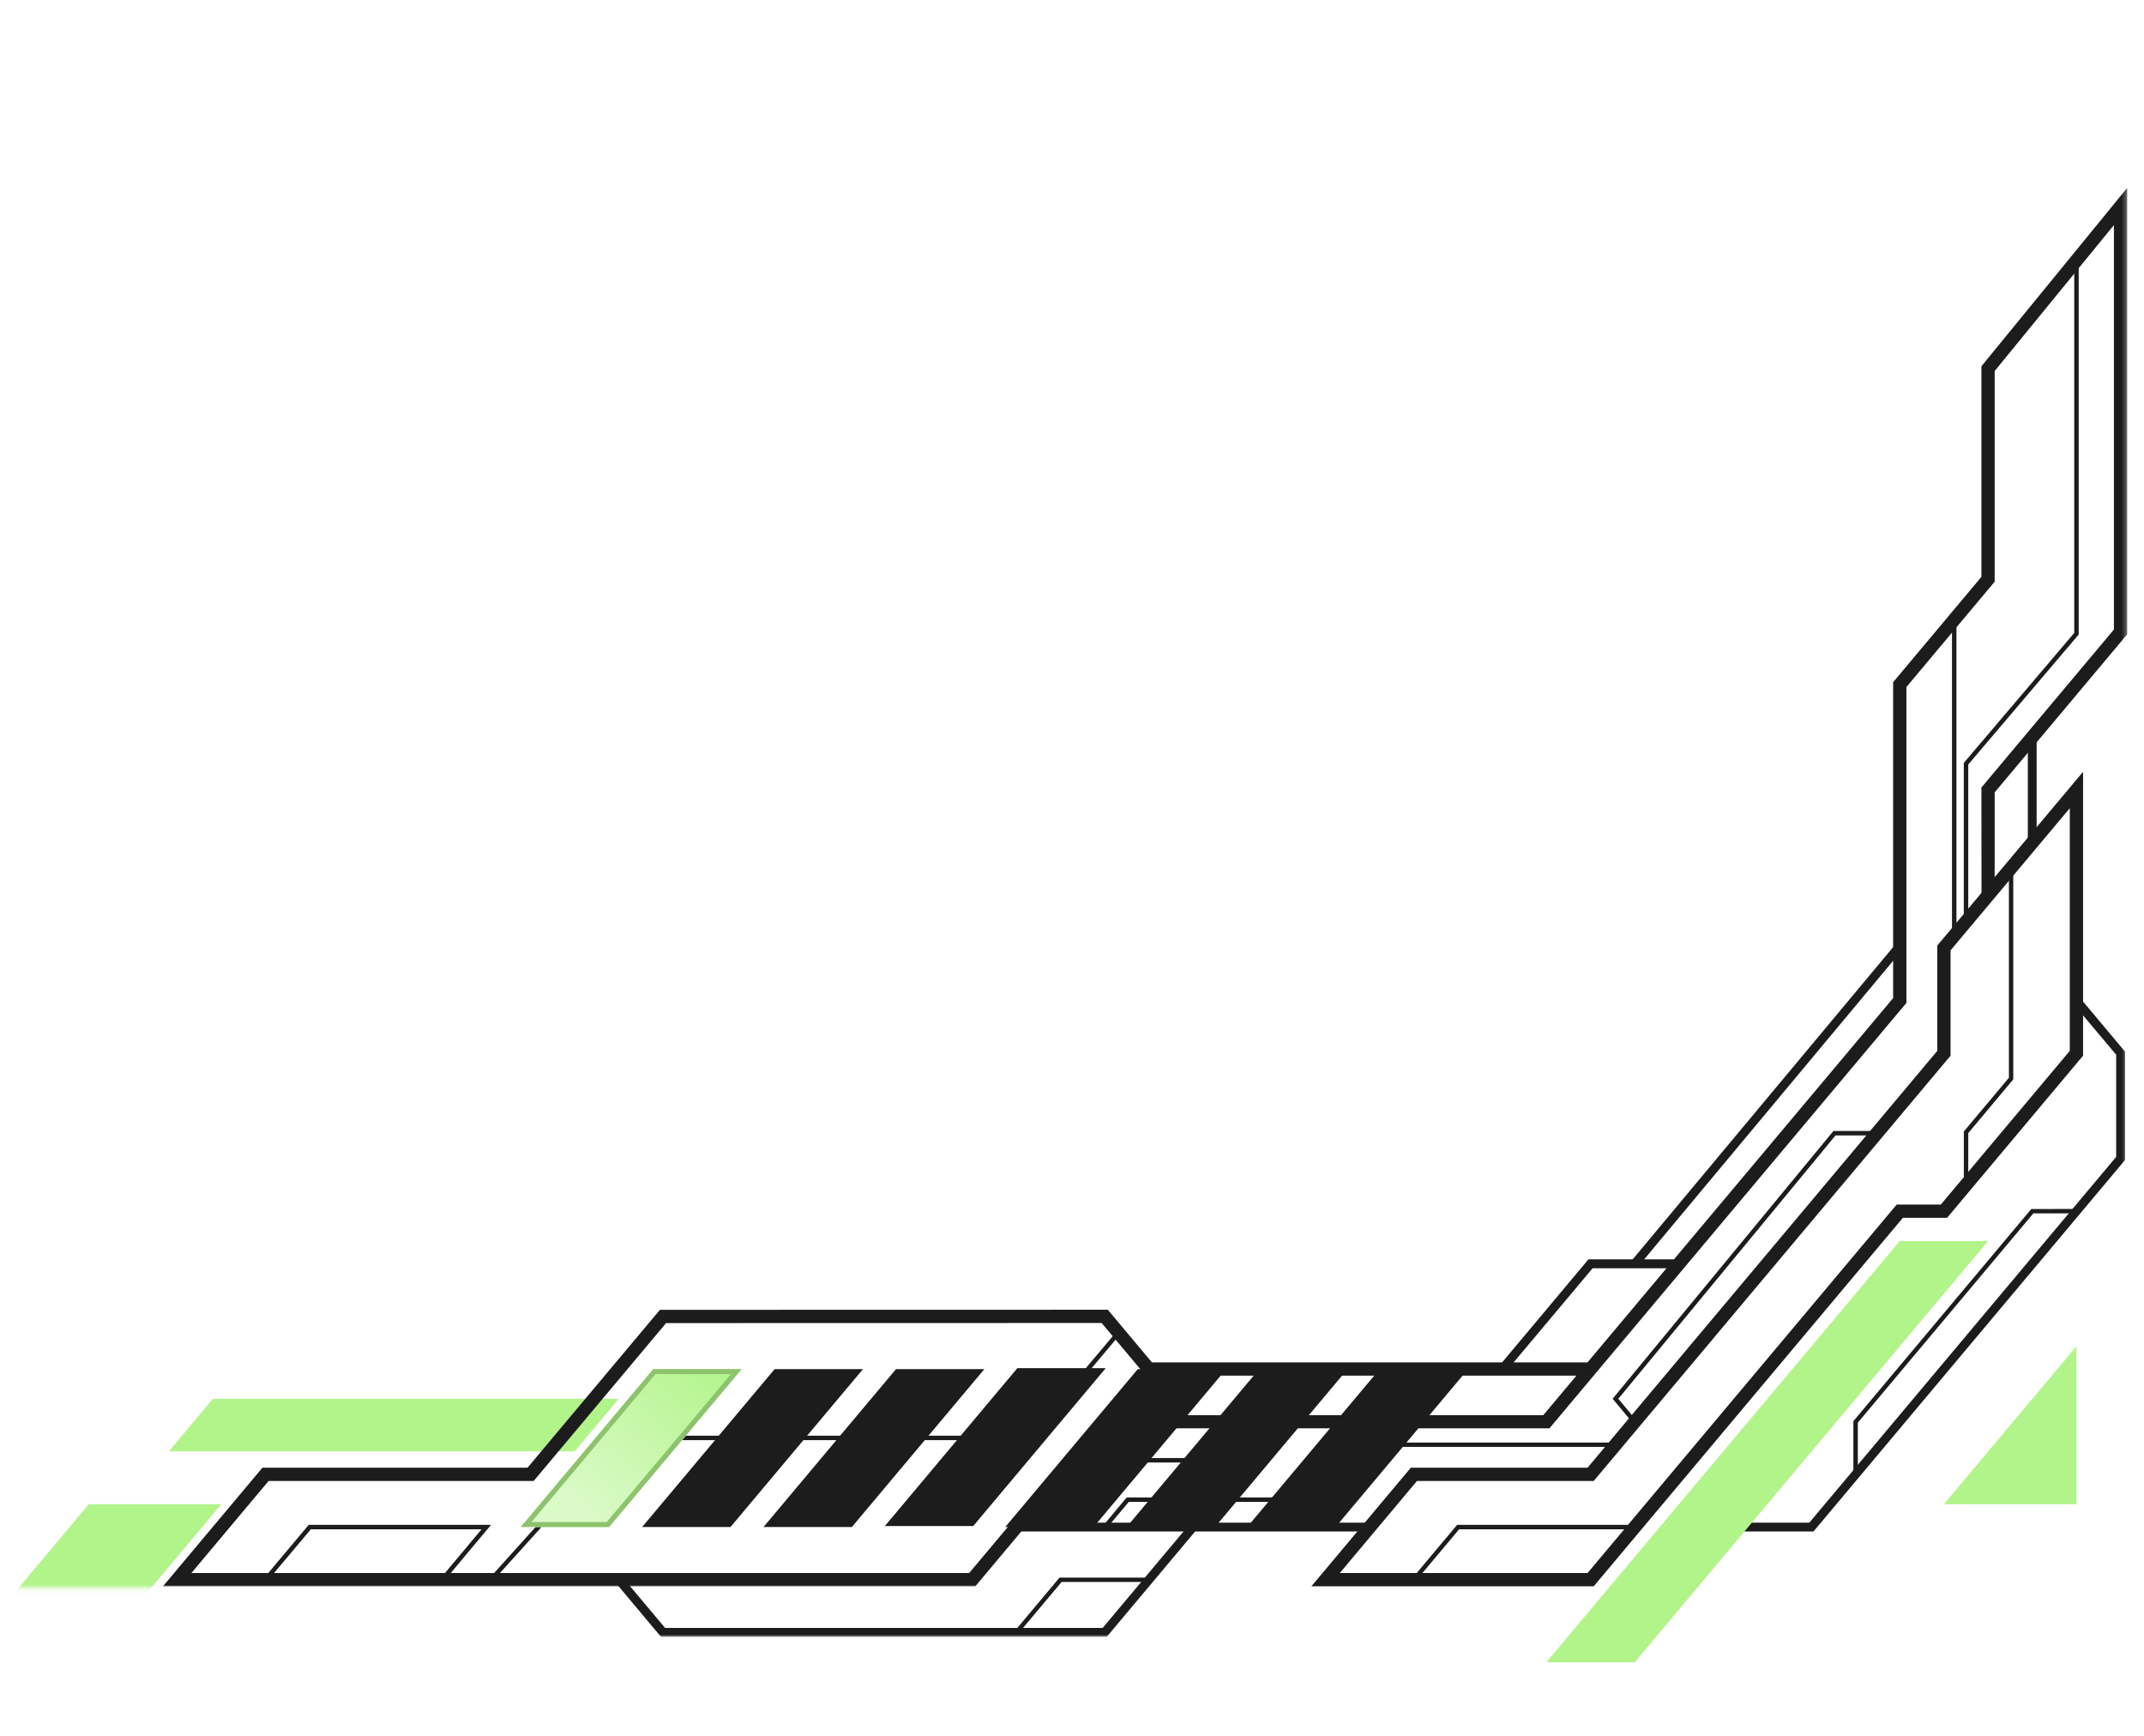 <svg width="431" height="349" viewBox="0 0 431 349" fill="none" xmlns="http://www.w3.org/2000/svg">
    <g filter="url(#filter0_ddi_2168_2532)">
        <path d="M33.946 285.724L42.78 275.176H124.383L115.529 285.724H33.946Z" fill="#B1F489" />
    </g>
    <mask id="mask0_2168_2532" style="mask-type:luminance" maskUnits="userSpaceOnUse" x="343" y="197" width="85"
        height="113">
        <path d="M427.695 309.408H343.389V197.304H427.695V309.408Z" fill="white" />
    </mask>
    <g mask="url(#mask0_2168_2532)">
        <path
            d="M418.098 200.541L427.18 211.375V233.175L364.559 307.828H343.654V306.058H363.721L425.409 232.527V212.003L416.727 201.684L418.098 200.541Z"
            fill="url(#paint0_linear_2168_2532)" />
    </g>
    <g filter="url(#filter1_ddi_2168_2532)">
        <path d="M310.872 328.106L319.744 317.52L381.908 243.457H399.652L328.635 328.106H310.872Z" fill="#B1F489" />
    </g>
    <path
        d="M418.75 155.133V212.194L391.409 244.789H382.518L320.373 318.852H263.617L283.608 295.015H319.136L389.448 211.223V190.051L418.75 155.133ZM416.084 211.223V162.444L392.114 191.022V212.194L320.373 297.681H284.846L269.329 316.187H319.136L381.28 242.124H390.153L416.084 211.223Z"
        fill="url(#paint1_linear_2168_2532)" />
    <path d="M275.348 307.829H204.331V306.058H275.348V307.829Z" fill="url(#paint2_linear_2168_2532)" />
    <mask id="mask1_2168_2532" style="mask-type:luminance" maskUnits="userSpaceOnUse" x="31" y="36" width="397"
        height="284">
        <path d="M427.695 319.157H31.448V36.46H427.695V319.157Z" fill="white" />
    </mask>
    <g mask="url(#mask1_2168_2532)">
        <path
            d="M427.617 37.774V127.507L400.981 159.264V179.96H398.335L398.316 158.293L424.952 126.536V45.237L400.981 74.577V116.921L383.236 138.093V201.589L311.477 287.095H222.696L196.06 318.853H32.759L52.751 295.015H106.042L132.659 263.277L222.696 263.258L231.569 273.843H319.131L380.571 200.618V137.122L398.316 115.95V73.625L427.617 37.774ZM316.903 276.509H230.331L221.459 265.923L133.897 265.942L107.28 297.681H53.988L38.471 316.187H194.823L221.459 284.448H310.239L316.903 276.509Z"
            fill="url(#paint3_linear_2168_2532)" />
    </g>
    <path d="M319.321 253.128H337.504V254.918H320.159L302.662 275.766L301.31 274.623L319.321 253.128Z"
        fill="url(#paint4_linear_2168_2532)" />
    <g filter="url(#filter2_ddi_2168_2532)">
        <path d="M390.778 296.348L417.414 264.609V296.348H390.778Z" fill="#B1F489" />
    </g>
    <path d="M409.418 168.498H407.647V148.183H409.418V168.498Z" fill="url(#paint5_linear_2168_2532)" />
    <mask id="mask2_2168_2532" style="mask-type:luminance" maskUnits="userSpaceOnUse" x="0" y="294" width="47"
        height="26">
        <path d="M46.074 319.157H-0.001V294.786H46.074V319.157Z" fill="white" />
    </mask>
    <g mask="url(#mask2_2168_2532)">
        <g filter="url(#filter3_ddi_2168_2532)">
            <path d="M44.496 296.347L26.751 317.519H0.096L17.86 296.347H44.496Z" fill="#B1F489" />
        </g>
    </g>
    <path d="M381.219 189.594L382.57 190.717L329.298 254.595L327.946 253.452L381.219 189.594Z"
        fill="url(#paint6_linear_2168_2532)" />
    <mask id="mask3_2168_2532" style="mask-type:luminance" maskUnits="userSpaceOnUse" x="119" y="304" width="123"
        height="25">
        <path d="M241.035 329H119.183V304.534H241.035V329Z" fill="white" />
    </mask>
    <g mask="url(#mask3_2168_2532)">
        <path
            d="M239.149 306.362L240.52 307.504L222.489 329H132.871L123.732 318.09L125.084 316.948L133.69 327.21H221.671L239.149 306.362Z"
            fill="url(#paint7_linear_2168_2532)" />
    </g>
    <path d="M403.843 174.439H404.719V216.954L395.675 227.749V238.145H394.78V227.425L403.843 216.63V174.439Z"
        fill="url(#paint8_linear_2168_2532)" />
    <path d="M292.918 306.495H328.617V307.39H293.318L284.579 317.805L283.913 317.234L292.918 306.495Z"
        fill="url(#paint9_linear_2168_2532)" />
    <path
        d="M271.291 289.95H324.754V290.826H271.71L262.438 301.888H226.91L222.417 307.238L221.751 306.667L226.492 300.993H262.019L271.291 289.95Z"
        fill="url(#paint10_linear_2168_2532)" />
    <path d="M257.221 285.438L257.906 286.009L251.204 293.968H215.696V293.073H250.805L257.221 285.438Z"
        fill="url(#paint11_linear_2168_2532)" />
    <path d="M212.992 317.101H230.965V317.976H213.411L204.652 328.41L203.986 327.839L212.992 317.101Z"
        fill="url(#paint12_linear_2168_2532)" />
    <path
        d="M62.064 306.495H98.715L89.252 317.805L88.567 317.234L96.811 307.39H62.483L53.725 317.805L53.039 317.234L62.064 306.495Z"
        fill="url(#paint13_linear_2168_2532)" />
    <path
        d="M416.976 52.358H417.871V127.544L417.757 127.677L395.671 153.666V185.233H394.776V153.342L394.891 153.209L416.976 127.22V52.358Z"
        fill="url(#paint14_linear_2168_2532)" />
    <path d="M393.297 188.242H392.402V124.574H393.297V188.242Z" fill="url(#paint15_linear_2168_2532)" />
    <path
        d="M368.566 227.33H377.305V228.225H368.984L325.327 281.154L328.964 285.514L328.297 286.085L324.185 281.154L324.413 280.869L368.566 227.33Z"
        fill="url(#paint16_linear_2168_2532)" />
    <path
        d="M417.434 243V243.894H408.752L373.472 285.952V296.348H372.577V285.629L372.691 285.515L408.333 243.019L417.434 243Z"
        fill="url(#paint17_linear_2168_2532)" />
    <path
        d="M224.51 267.598L225.195 268.169L207.279 289.474H124.61L99.04 317.805L98.393 317.215L124.21 288.579H206.86L224.51 267.598Z"
        fill="url(#paint18_linear_2168_2532)" />
    <path d="M195.645 306.739H177.881L204.517 275H222.281L195.645 306.739Z" fill="#1C1C1C" />
    <path d="M171.247 306.933H153.483L180.119 275.195H197.883L171.247 306.933Z" fill="#1C1C1C" />
    <path d="M146.848 306.933H129.085L155.721 275.195H173.484L146.848 306.933Z" fill="#1C1C1C" />
    <path d="M268.645 306.739H250.881L277.517 275H295.281L268.645 306.739Z" fill="#1C1C1C" />
    <path d="M244.247 306.933H226.483L253.119 275.195H270.883L244.247 306.933Z" fill="#1C1C1C" />
    <path d="M219.848 306.933H202.085L228.721 275.195H246.484L219.848 306.933Z" fill="#1C1C1C" />
    <g filter="url(#filter4_d_2168_2532)">
        <path d="M122.446 306.933H104.682L131.318 275.195H149.082L122.446 306.933Z" fill="white" />
        <path d="M122.446 306.933H104.682L131.318 275.195H149.082L122.446 306.933Z"
            fill="url(#paint19_linear_2168_2532)" />
        <path d="M105.755 306.433L131.551 275.695H148.009L122.213 306.433H105.755Z"
            stroke="url(#paint20_linear_2168_2532)" />
        <path d="M105.755 306.433L131.551 275.695H148.009L122.213 306.433H105.755Z" stroke="black"
            stroke-opacity="0.2" />
    </g>
    <defs>
        <filter id="filter0_ddi_2168_2532" x="20.945" y="269.176" width="116.438" height="36.548"
            filterUnits="userSpaceOnUse" color-interpolation-filters="sRGB">
            <feFlood flood-opacity="0" result="BackgroundImageFix" />
            <feColorMatrix in="SourceAlpha" type="matrix" values="0 0 0 0 0 0 0 0 0 0 0 0 0 0 0 0 0 0 127 0"
                result="hardAlpha" />
            <feOffset dy="7" />
            <feGaussianBlur stdDeviation="6.5" />
            <feColorMatrix type="matrix" values="0 0 0 0 0 0 0 0 0 0 0 0 0 0 0 0 0 0 0.3 0" />
            <feBlend mode="normal" in2="BackgroundImageFix" result="effect1_dropShadow_2168_2532" />
            <feColorMatrix in="SourceAlpha" type="matrix" values="0 0 0 0 0 0 0 0 0 0 0 0 0 0 0 0 0 0 127 0"
                result="hardAlpha" />
            <feOffset dy="2" />
            <feGaussianBlur stdDeviation="2" />
            <feColorMatrix type="matrix" values="0 0 0 0 0 0 0 0 0 0 0 0 0 0 0 0 0 0 0.4 0" />
            <feBlend mode="normal" in2="effect1_dropShadow_2168_2532" result="effect2_dropShadow_2168_2532" />
            <feBlend mode="normal" in="SourceGraphic" in2="effect2_dropShadow_2168_2532" result="shape" />
            <feColorMatrix in="SourceAlpha" type="matrix" values="0 0 0 0 0 0 0 0 0 0 0 0 0 0 0 0 0 0 127 0"
                result="hardAlpha" />
            <feOffset dy="-3" />
            <feComposite in2="hardAlpha" operator="arithmetic" k2="-1" k3="1" />
            <feColorMatrix type="matrix" values="0 0 0 0 0 0 0 0 0 0 0 0 0 0 0 0 0 0 0.2 0" />
            <feBlend mode="normal" in2="shape" result="effect3_innerShadow_2168_2532" />
        </filter>
        <filter id="filter1_ddi_2168_2532" x="297.871" y="237.457" width="114.781" height="110.649"
            filterUnits="userSpaceOnUse" color-interpolation-filters="sRGB">
            <feFlood flood-opacity="0" result="BackgroundImageFix" />
            <feColorMatrix in="SourceAlpha" type="matrix" values="0 0 0 0 0 0 0 0 0 0 0 0 0 0 0 0 0 0 127 0"
                result="hardAlpha" />
            <feOffset dy="7" />
            <feGaussianBlur stdDeviation="6.5" />
            <feColorMatrix type="matrix" values="0 0 0 0 0 0 0 0 0 0 0 0 0 0 0 0 0 0 0.3 0" />
            <feBlend mode="normal" in2="BackgroundImageFix" result="effect1_dropShadow_2168_2532" />
            <feColorMatrix in="SourceAlpha" type="matrix" values="0 0 0 0 0 0 0 0 0 0 0 0 0 0 0 0 0 0 127 0"
                result="hardAlpha" />
            <feOffset dy="2" />
            <feGaussianBlur stdDeviation="2" />
            <feColorMatrix type="matrix" values="0 0 0 0 0 0 0 0 0 0 0 0 0 0 0 0 0 0 0.4 0" />
            <feBlend mode="normal" in2="effect1_dropShadow_2168_2532" result="effect2_dropShadow_2168_2532" />
            <feBlend mode="normal" in="SourceGraphic" in2="effect2_dropShadow_2168_2532" result="shape" />
            <feColorMatrix in="SourceAlpha" type="matrix" values="0 0 0 0 0 0 0 0 0 0 0 0 0 0 0 0 0 0 127 0"
                result="hardAlpha" />
            <feOffset dy="-3" />
            <feComposite in2="hardAlpha" operator="arithmetic" k2="-1" k3="1" />
            <feColorMatrix type="matrix" values="0 0 0 0 0 0 0 0 0 0 0 0 0 0 0 0 0 0 0.2 0" />
            <feBlend mode="normal" in2="shape" result="effect3_innerShadow_2168_2532" />
        </filter>
        <filter id="filter2_ddi_2168_2532" x="377.777" y="258.609" width="52.637" height="57.739"
            filterUnits="userSpaceOnUse" color-interpolation-filters="sRGB">
            <feFlood flood-opacity="0" result="BackgroundImageFix" />
            <feColorMatrix in="SourceAlpha" type="matrix" values="0 0 0 0 0 0 0 0 0 0 0 0 0 0 0 0 0 0 127 0"
                result="hardAlpha" />
            <feOffset dy="7" />
            <feGaussianBlur stdDeviation="6.5" />
            <feColorMatrix type="matrix" values="0 0 0 0 0 0 0 0 0 0 0 0 0 0 0 0 0 0 0.3 0" />
            <feBlend mode="normal" in2="BackgroundImageFix" result="effect1_dropShadow_2168_2532" />
            <feColorMatrix in="SourceAlpha" type="matrix" values="0 0 0 0 0 0 0 0 0 0 0 0 0 0 0 0 0 0 127 0"
                result="hardAlpha" />
            <feOffset dy="2" />
            <feGaussianBlur stdDeviation="2" />
            <feColorMatrix type="matrix" values="0 0 0 0 0 0 0 0 0 0 0 0 0 0 0 0 0 0 0.4 0" />
            <feBlend mode="normal" in2="effect1_dropShadow_2168_2532" result="effect2_dropShadow_2168_2532" />
            <feBlend mode="normal" in="SourceGraphic" in2="effect2_dropShadow_2168_2532" result="shape" />
            <feColorMatrix in="SourceAlpha" type="matrix" values="0 0 0 0 0 0 0 0 0 0 0 0 0 0 0 0 0 0 127 0"
                result="hardAlpha" />
            <feOffset dy="-3" />
            <feComposite in2="hardAlpha" operator="arithmetic" k2="-1" k3="1" />
            <feColorMatrix type="matrix" values="0 0 0 0 0 0 0 0 0 0 0 0 0 0 0 0 0 0 0.2 0" />
            <feBlend mode="normal" in2="shape" result="effect3_innerShadow_2168_2532" />
        </filter>
        <filter id="filter3_ddi_2168_2532" x="-12.902" y="290.347" width="70.398" height="47.172"
            filterUnits="userSpaceOnUse" color-interpolation-filters="sRGB">
            <feFlood flood-opacity="0" result="BackgroundImageFix" />
            <feColorMatrix in="SourceAlpha" type="matrix" values="0 0 0 0 0 0 0 0 0 0 0 0 0 0 0 0 0 0 127 0"
                result="hardAlpha" />
            <feOffset dy="7" />
            <feGaussianBlur stdDeviation="6.5" />
            <feColorMatrix type="matrix" values="0 0 0 0 0 0 0 0 0 0 0 0 0 0 0 0 0 0 0.3 0" />
            <feBlend mode="normal" in2="BackgroundImageFix" result="effect1_dropShadow_2168_2532" />
            <feColorMatrix in="SourceAlpha" type="matrix" values="0 0 0 0 0 0 0 0 0 0 0 0 0 0 0 0 0 0 127 0"
                result="hardAlpha" />
            <feOffset dy="2" />
            <feGaussianBlur stdDeviation="2" />
            <feColorMatrix type="matrix" values="0 0 0 0 0 0 0 0 0 0 0 0 0 0 0 0 0 0 0.4 0" />
            <feBlend mode="normal" in2="effect1_dropShadow_2168_2532" result="effect2_dropShadow_2168_2532" />
            <feBlend mode="normal" in="SourceGraphic" in2="effect2_dropShadow_2168_2532" result="shape" />
            <feColorMatrix in="SourceAlpha" type="matrix" values="0 0 0 0 0 0 0 0 0 0 0 0 0 0 0 0 0 0 127 0"
                result="hardAlpha" />
            <feOffset dy="-3" />
            <feComposite in2="hardAlpha" operator="arithmetic" k2="-1" k3="1" />
            <feColorMatrix type="matrix" values="0 0 0 0 0 0 0 0 0 0 0 0 0 0 0 0 0 0 0.2 0" />
            <feBlend mode="normal" in2="shape" result="effect3_innerShadow_2168_2532" />
        </filter>
        <filter id="filter4_d_2168_2532" x="96.684" y="267.195" width="60.398" height="47.739"
            filterUnits="userSpaceOnUse" color-interpolation-filters="sRGB">
            <feFlood flood-opacity="0" result="BackgroundImageFix" />
            <feColorMatrix in="SourceAlpha" type="matrix" values="0 0 0 0 0 0 0 0 0 0 0 0 0 0 0 0 0 0 127 0"
                result="hardAlpha" />
            <feOffset />
            <feGaussianBlur stdDeviation="4" />
            <feComposite in2="hardAlpha" operator="out" />
            <feColorMatrix type="matrix" values="0 0 0 0 0.694 0 0 0 0 0.957 0 0 0 0 0.537 0 0 0 0.5 0" />
            <feBlend mode="normal" in2="BackgroundImageFix" result="effect1_dropShadow_2168_2532" />
            <feBlend mode="normal" in="SourceGraphic" in2="effect1_dropShadow_2168_2532" result="shape" />
        </filter>
        <linearGradient id="paint0_linear_2168_2532" x1="385.417" y1="200.541" x2="385.417" y2="307.828"
            gradientUnits="userSpaceOnUse">
            <stop stop-color="#1C1C1C" />
        </linearGradient>
        <linearGradient id="paint1_linear_2168_2532" x1="341.184" y1="155.133" x2="341.184" y2="318.852"
            gradientUnits="userSpaceOnUse">
            <stop stop-color="#1C1C1C" />
        </linearGradient>
        <linearGradient id="paint2_linear_2168_2532" x1="239.839" y1="306.058" x2="239.839" y2="307.829"
            gradientUnits="userSpaceOnUse">
            <stop stop-color="#1C1C1C" />
        </linearGradient>
        <linearGradient id="paint3_linear_2168_2532" x1="230.188" y1="37.774" x2="230.188" y2="318.853"
            gradientUnits="userSpaceOnUse">
            <stop stop-color="#1C1C1C" />
        </linearGradient>
        <linearGradient id="paint4_linear_2168_2532" x1="319.407" y1="253.128" x2="319.407" y2="275.766"
            gradientUnits="userSpaceOnUse">
            <stop stop-color="#1C1C1C" />
        </linearGradient>
        <linearGradient id="paint5_linear_2168_2532" x1="408.533" y1="148.183" x2="408.533" y2="168.498"
            gradientUnits="userSpaceOnUse">
            <stop stop-color="#1C1C1C" />
        </linearGradient>
        <linearGradient id="paint6_linear_2168_2532" x1="355.258" y1="189.594" x2="355.258" y2="254.595"
            gradientUnits="userSpaceOnUse">
            <stop stop-color="#1C1C1C" />
        </linearGradient>
        <linearGradient id="paint7_linear_2168_2532" x1="182.126" y1="306.362" x2="182.126" y2="329"
            gradientUnits="userSpaceOnUse">
            <stop stop-color="#1C1C1C" />
        </linearGradient>
        <linearGradient id="paint8_linear_2168_2532" x1="399.749" y1="174.439" x2="399.749" y2="238.145"
            gradientUnits="userSpaceOnUse">
            <stop stop-color="#1C1C1C" />
        </linearGradient>
        <linearGradient id="paint9_linear_2168_2532" x1="306.265" y1="306.495" x2="306.265" y2="317.805"
            gradientUnits="userSpaceOnUse">
            <stop stop-color="#1C1C1C" />
        </linearGradient>
        <linearGradient id="paint10_linear_2168_2532" x1="273.252" y1="289.95" x2="273.252" y2="307.238"
            gradientUnits="userSpaceOnUse">
            <stop stop-color="#1C1C1C" />
        </linearGradient>
        <linearGradient id="paint11_linear_2168_2532" x1="236.801" y1="285.438" x2="236.801" y2="293.968"
            gradientUnits="userSpaceOnUse">
            <stop stop-color="#1C1C1C" />
        </linearGradient>
        <linearGradient id="paint12_linear_2168_2532" x1="217.475" y1="317.101" x2="217.475" y2="328.41"
            gradientUnits="userSpaceOnUse">
            <stop stop-color="#1C1C1C" />
        </linearGradient>
        <linearGradient id="paint13_linear_2168_2532" x1="75.877" y1="306.495" x2="75.877" y2="317.805"
            gradientUnits="userSpaceOnUse">
            <stop stop-color="#1C1C1C" />
        </linearGradient>
        <linearGradient id="paint14_linear_2168_2532" x1="406.324" y1="52.358" x2="406.324" y2="185.233"
            gradientUnits="userSpaceOnUse">
            <stop stop-color="#1C1C1C" />
        </linearGradient>
        <linearGradient id="paint15_linear_2168_2532" x1="392.849" y1="124.574" x2="392.849" y2="188.242"
            gradientUnits="userSpaceOnUse">
            <stop stop-color="#1C1C1C" />
        </linearGradient>
        <linearGradient id="paint16_linear_2168_2532" x1="350.745" y1="227.33" x2="350.745" y2="286.085"
            gradientUnits="userSpaceOnUse">
            <stop stop-color="#1C1C1C" />
        </linearGradient>
        <linearGradient id="paint17_linear_2168_2532" x1="395.005" y1="243" x2="395.005" y2="296.348"
            gradientUnits="userSpaceOnUse">
            <stop stop-color="#1C1C1C" />
        </linearGradient>
        <linearGradient id="paint18_linear_2168_2532" x1="161.794" y1="267.598" x2="161.794" y2="317.805"
            gradientUnits="userSpaceOnUse">
            <stop stop-color="#1C1C1C" />
        </linearGradient>
        <linearGradient id="paint19_linear_2168_2532" x1="122.695" y1="307" x2="149.195" y2="275.5"
            gradientUnits="userSpaceOnUse">
            <stop stop-color="#B1F489" stop-opacity="0.48" />
            <stop offset="1" stop-color="#B1F489" />
        </linearGradient>
        <linearGradient id="paint20_linear_2168_2532" x1="121.695" y1="308.5" x2="147.695" y2="276"
            gradientUnits="userSpaceOnUse">
            <stop stop-color="#B1F489" />
            <stop offset="0.748" stop-color="#B1F489" />
        </linearGradient>
    </defs>
</svg>